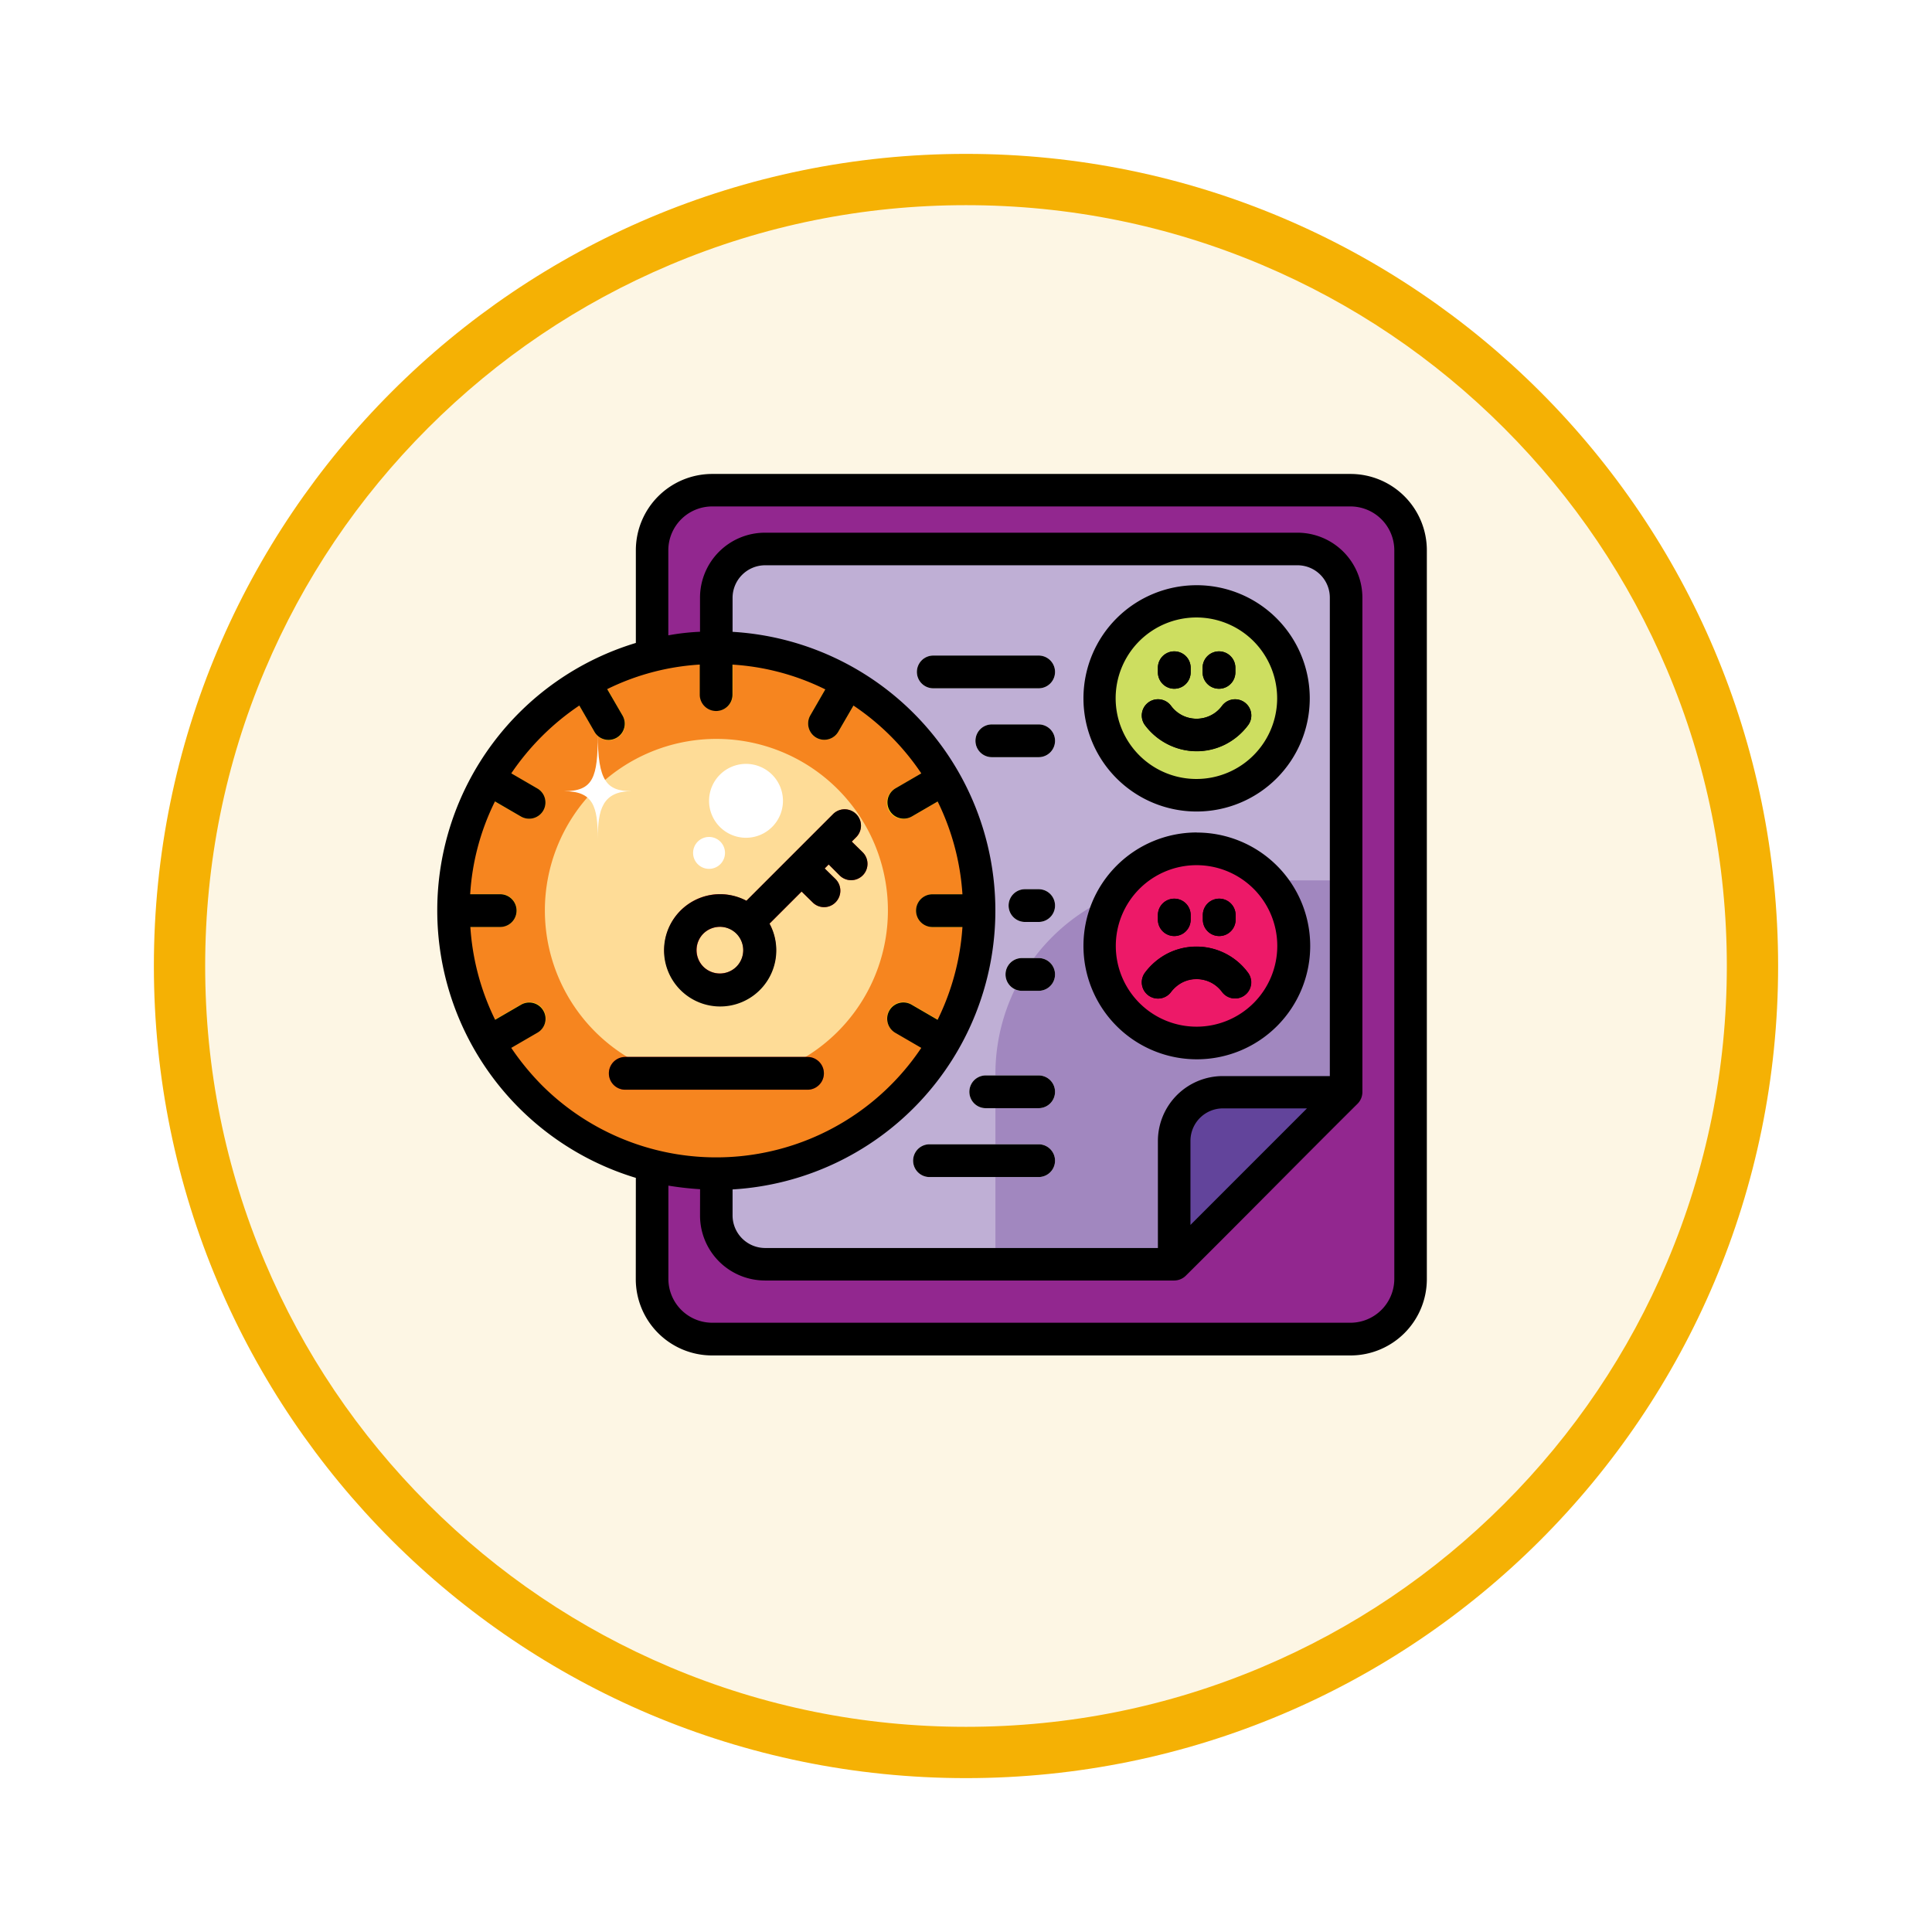 <svg xmlns="http://www.w3.org/2000/svg" xmlns:xlink="http://www.w3.org/1999/xlink" width="113" height="113" viewBox="0 0 113 113">
  <defs>
    <filter id="Trazado_982547" x="0" y="0" width="113" height="113" filterUnits="userSpaceOnUse">
      <feOffset dy="3" input="SourceAlpha"/>
      <feGaussianBlur stdDeviation="3" result="blur"/>
      <feFlood flood-opacity="0.161"/>
      <feComposite operator="in" in2="blur"/>
      <feComposite in="SourceGraphic"/>
    </filter>
  </defs>
  <g id="Grupo_1227424" data-name="Grupo 1227424" transform="translate(-271.75 -4920.73)">
    <g id="Grupo_1227040" data-name="Grupo 1227040" transform="translate(0 3640.746)">
      <g id="Grupo_1211033" data-name="Grupo 1211033" transform="translate(0 -167.853)">
        <g id="Grupo_1210937" data-name="Grupo 1210937" transform="translate(15.75 621.587)">
          <g id="Grupo_1174742" data-name="Grupo 1174742" transform="translate(-16 -280.75)">
            <g id="Grupo_1163948" data-name="Grupo 1163948" transform="translate(0 -1371)">
              <g id="Grupo_1158168" data-name="Grupo 1158168" transform="translate(281 2484)">
                <g id="Grupo_1152576" data-name="Grupo 1152576" transform="translate(0)">
                  <g id="Grupo_1148633" data-name="Grupo 1148633">
                    <g id="Grupo_1148525" data-name="Grupo 1148525">
                      <g transform="matrix(1, 0, 0, 1, -9, -6)" filter="url(#Trazado_982547)">
                        <g id="Trazado_982547-2" data-name="Trazado 982547" transform="translate(9 6)" fill="#fdf6e4">
                          <path d="M 47.5 93.5 C 41.289 93.5 35.265 92.284 29.595 89.886 C 24.118 87.569 19.198 84.252 14.973 80.027 C 10.748 75.802 7.431 70.882 5.114 65.405 C 2.716 59.735 1.5 53.711 1.5 47.5 C 1.5 41.289 2.716 35.265 5.114 29.595 C 7.431 24.118 10.748 19.198 14.973 14.973 C 19.198 10.748 24.118 7.431 29.595 5.114 C 35.265 2.716 41.289 1.5 47.5 1.5 C 53.711 1.5 59.735 2.716 65.405 5.114 C 70.882 7.431 75.802 10.748 80.027 14.973 C 84.252 19.198 87.569 24.118 89.886 29.595 C 92.284 35.265 93.5 41.289 93.5 47.5 C 93.5 53.711 92.284 59.735 89.886 65.405 C 87.569 70.882 84.252 75.802 80.027 80.027 C 75.802 84.252 70.882 87.569 65.405 89.886 C 59.735 92.284 53.711 93.5 47.5 93.5 Z" stroke="none"/>
                          <path d="M 47.5 3 C 41.491 3 35.664 4.176 30.18 6.496 C 24.881 8.737 20.122 11.946 16.034 16.034 C 11.946 20.122 8.737 24.881 6.496 30.18 C 4.176 35.664 3 41.491 3 47.5 C 3 53.509 4.176 59.336 6.496 64.82 C 8.737 70.119 11.946 74.878 16.034 78.966 C 20.122 83.054 24.881 86.263 30.18 88.504 C 35.664 90.824 41.491 92 47.5 92 C 53.509 92 59.336 90.824 64.82 88.504 C 70.119 86.263 74.878 83.054 78.966 78.966 C 83.054 74.878 86.263 70.119 88.504 64.82 C 90.824 59.336 92 53.509 92 47.5 C 92 41.491 90.824 35.664 88.504 30.18 C 86.263 24.881 83.054 20.122 78.966 16.034 C 74.878 11.946 70.119 8.737 64.82 6.496 C 59.336 4.176 53.509 3 47.5 3 M 47.5 0 C 73.734 0 95 21.266 95 47.5 C 95 73.734 73.734 95 47.5 95 C 21.266 95 0 73.734 0 47.5 C 0 21.266 21.266 0 47.5 0 Z" stroke="none" fill="#f5b104"/>
                        </g>
                      </g>
                    </g>
                  </g>
                </g>
              </g>
            </g>
          </g>
        </g>
      </g>
    </g>
    <g id="actuacion_1_" data-name="actuacion (1)" transform="translate(283.02 4908.351)">
      <g id="Grupo_1227423" data-name="Grupo 1227423" transform="translate(26.862 41.045)">
        <path id="Trazado_1058683" data-name="Trazado 1058683" d="M157.465,47.8H120.112a3.527,3.527,0,0,0-3.512,3.512V93.957a3.516,3.516,0,0,0,3.512,3.5h37.353a3.516,3.516,0,0,0,3.512-3.5V51.312A3.527,3.527,0,0,0,157.465,47.8Z" transform="translate(-116.6 -47.8)" fill="#92278f" fill-rule="evenodd"/>
        <path id="Trazado_1058684" data-name="Trazado 1058684" d="M150.049,117.635h23.932l10.069-10.069V78.649A2.851,2.851,0,0,0,181.2,75.8H150.049a2.859,2.859,0,0,0-2.849,2.849V114.8A2.864,2.864,0,0,0,150.049,117.635Z" transform="translate(-143.443 -72.362)" fill="#bfafd5" fill-rule="evenodd"/>
        <path id="Trazado_1058685" data-name="Trazado 1058685" d="M280.2,256.146h10.462l10.069-10.069V233.7h-9.246A11.319,11.319,0,0,0,280.2,245Z" transform="translate(-260.111 -210.873)" fill="#a187bf" fill-rule="evenodd"/>
        <path id="Trazado_1058686" data-name="Trazado 1058686" d="M375.369,334.5h-7.22a2.859,2.859,0,0,0-2.849,2.849v7.22Z" transform="translate(-334.762 -299.296)" fill="#62449b" fill-rule="evenodd"/>
        <path id="Trazado_1058687" data-name="Trazado 1058687" d="M335.473,100.8a5.673,5.673,0,1,1-5.673,5.673A5.675,5.675,0,0,1,335.473,100.8Z" transform="translate(-303.621 -94.292)" fill="#cdde60" fill-rule="evenodd"/>
      </g>
      <path id="Trazado_1058688" data-name="Trazado 1058688" d="M248.343,155.186a.958.958,0,1,1,0,1.916h-6.385a.958.958,0,0,1,0-1.916Zm0-24.558a.958.958,0,1,1,0,1.916H245.6a.958.958,0,1,1,0-1.916Zm0-4.028a.958.958,0,1,1,0,1.916h-6.164a.958.958,0,0,1,0-1.916Zm0,17.694a.958.958,0,1,1,0,1.916h-.982a.958.958,0,1,1,0-1.916Zm0-4.028a.958.958,0,0,1,0,1.916h-.8a.958.958,0,0,1,0-1.916Zm0,10.892a.958.958,0,1,1,0,1.916h-3.094a.958.958,0,0,1,0-1.916Z" transform="translate(-198.863 -75.879)" fill="#fff"/>
      <path id="Trazado_1058689" data-name="Trazado 1058689" d="M37.386,122.8A15.373,15.373,0,1,1,22,138.173,15.373,15.373,0,0,1,37.386,122.8Z" transform="translate(-6.754 -72.545)" fill="#f6851f" fill-rule="evenodd"/>
      <path id="Trazado_1058690" data-name="Trazado 1058690" d="M37.473,122.8c.319,0,.639.012.958.025v2.714a.958.958,0,1,1-1.916,0v-2.714C36.835,122.812,37.154,122.8,37.473,122.8Zm6.852,1.609a14.712,14.712,0,0,1,1.645.958l-1.363,2.345a.946.946,0,0,1-1.289.356.957.957,0,0,1-.356-1.3Zm5.968,5.268c.344.528.663,1.081.958,1.645l-2.358,1.363a.952.952,0,1,1-.958-1.645Zm2.529,7.552c.025.319.025.626.025.958s-.012.639-.025.958H50.109a.958.958,0,1,1,0-1.916Zm-1.584,7.8a14.714,14.714,0,0,1-.958,1.645l-2.358-1.363a.956.956,0,0,1-.344-1.3.946.946,0,0,1,1.3-.344Zm-26.584,1.645a15.464,15.464,0,0,1-.945-1.645l2.358-1.363a.952.952,0,0,1,1.3.356.935.935,0,0,1-.356,1.289Zm-2.53-7.539c-.012-.319-.025-.626-.025-.958s.012-.639.025-.958h2.714a.958.958,0,1,1,0,1.916Zm1.572-7.8a14.713,14.713,0,0,1,.958-1.645L27,131.039a.946.946,0,0,1,.344,1.3.956.956,0,0,1-1.3.344Zm5.28-5.968a16.893,16.893,0,0,1,1.645-.958l1.363,2.358a.949.949,0,1,1-1.645.945Z" transform="translate(-6.842 -72.545)" fill="#f7ec13" fill-rule="evenodd"/>
      <path id="Trazado_1058691" data-name="Trazado 1058691" d="M75.632,166.3A10.032,10.032,0,1,1,65.6,176.332,10.035,10.035,0,0,1,75.632,166.3Z" transform="translate(-45.001 -110.704)" fill="#fedc97" fill-rule="evenodd"/>
      <path id="Trazado_1058692" data-name="Trazado 1058692" d="M127.3,205.2l5.071-5.071a.955.955,0,1,1,1.351,1.351l-.258.258.639.626a.955.955,0,1,1-1.351,1.351l-.639-.639-.233.233.638.626a.964.964,0,0,1,0,1.351.942.942,0,0,1-1.351,0l-.639-.626-1.879,1.879a3.266,3.266,0,1,1-2.886-1.731A3.392,3.392,0,0,1,127.3,205.2Zm-1.547,1.523a1.419,1.419,0,0,0-.97.393,1.4,1.4,0,0,0-.393.97,1.419,1.419,0,0,0,.393.97,1.4,1.4,0,0,0,.97.393,1.419,1.419,0,0,0,.97-.393,1.4,1.4,0,0,0,.393-.97,1.419,1.419,0,0,0-.393-.97A1.4,1.4,0,0,0,125.754,206.72Z" transform="translate(-94.914 -140.134)" fill="#ed2024"/>
      <path id="Trazado_1058693" data-name="Trazado 1058693" d="M97.058,319.716a.958.958,0,1,1,0-1.916h10.658a.958.958,0,1,1,0,1.916Z" transform="translate(-71.756 -243.601)" fill="#ed2024"/>
      <path id="Trazado_1058694" data-name="Trazado 1058694" d="M357.6,125.558a.958.958,0,0,1,1.916,0v.27a.958.958,0,1,1-1.916,0Zm2.615,0a.958.958,0,0,1,1.916,0v.27a.958.958,0,1,1-1.916,0Z" transform="translate(-301.146 -74.124)"/>
      <path id="Trazado_1058695" data-name="Trazado 1058695" d="M350.093,148.919a.949.949,0,0,1,1.535-1.117,1.886,1.886,0,0,0,.651.553,1.873,1.873,0,0,0,1.67,0,1.763,1.763,0,0,0,.651-.553.949.949,0,0,1,1.535,1.117,3.9,3.9,0,0,1-1.326,1.13,3.694,3.694,0,0,1-3.364,0A3.873,3.873,0,0,1,350.093,148.919Z" transform="translate(-294.4 -94.134)"/>
      <path id="Trazado_1058696" data-name="Trazado 1058696" d="M335.573,218.6a5.673,5.673,0,1,1-5.673,5.673A5.675,5.675,0,0,1,335.573,218.6Z" transform="translate(-276.847 -156.582)" fill="#ed1968" fill-rule="evenodd"/>
      <path id="Trazado_1058697" data-name="Trazado 1058697" d="M357.6,243.358a.958.958,0,1,1,1.916,0v.27a.958.958,0,1,1-1.916,0Zm2.628,0a.958.958,0,0,1,1.916,0v.27a.958.958,0,0,1-1.916,0Z" transform="translate(-301.146 -177.459)"/>
      <path id="Trazado_1058698" data-name="Trazado 1058698" d="M351.628,267.852a.949.949,0,0,1-1.535-1.117,3.9,3.9,0,0,1,1.326-1.13,3.729,3.729,0,0,1,4.7,1.13.944.944,0,1,1-1.523,1.117,1.886,1.886,0,0,0-.651-.553,1.941,1.941,0,0,0-.835-.2,1.745,1.745,0,0,0-.835.2A2.141,2.141,0,0,0,351.628,267.852Z" transform="translate(-294.4 -197.46)"/>
      <path id="Trazado_1058699" data-name="Trazado 1058699" d="M78.654,167.428c-1.461,0-1.977-.6-1.977-3.328,0,2.529-.258,3.328-1.977,3.328,1.707,0,1.977.872,1.977,2.787C76.677,168.52,76.947,167.428,78.654,167.428Z" transform="translate(-52.983 -108.774)" fill="#fff" fill-rule="evenodd"/>
      <path id="Trazado_1058700" data-name="Trazado 1058700" d="M145.961,178.2a2.161,2.161,0,1,1-2.161,2.161A2.164,2.164,0,0,1,145.961,178.2Z" transform="translate(-113.598 -121.143)" fill="#fff" fill-rule="evenodd"/>
      <path id="Trazado_1058701" data-name="Trazado 1058701" d="M137.131,213a.933.933,0,1,1-.933.933A.933.933,0,0,1,137.131,213Z" transform="translate(-106.93 -151.669)" fill="#fff" fill-rule="evenodd"/>
      <path id="Trazado_1058702" data-name="Trazado 1058702" d="M57.228,70.393a.949.949,0,1,1-1.535-1.117,3.749,3.749,0,0,1,6.041,0,.944.944,0,1,1-1.523,1.117A1.865,1.865,0,0,0,57.228,70.393ZM56.454,65.9a.958.958,0,1,1,1.916,0v.27a.958.958,0,1,1-1.916,0Zm2.628,0A.958.958,0,1,1,61,65.9v.27a.958.958,0,1,1-1.916,0Zm-.356-4.826A6.631,6.631,0,1,1,52.1,67.7a6.627,6.627,0,0,1,6.631-6.631Zm3.328,3.291a4.723,4.723,0,1,0,0,6.68A4.728,4.728,0,0,0,62.054,64.364Zm-6.361-9.578a.949.949,0,0,1,1.535-1.117,1.853,1.853,0,0,0,2.972,0,.957.957,0,0,1,1.326-.209.946.946,0,0,1,.209,1.326A3.755,3.755,0,0,1,55.693,54.786Zm.761-3.352a.958.958,0,1,1,1.916,0v.27a.958.958,0,0,1-1.916,0Zm2.615,0a.958.958,0,1,1,1.916,0v.27a.958.958,0,1,1-1.916,0ZM25.3,76.115a.958.958,0,1,1,0-1.916H35.96a.958.958,0,1,1,0,1.916Zm7.085-11.051,5.071-5.071a.955.955,0,0,1,1.351,1.351l-.258.258.639.626a.955.955,0,0,1-1.351,1.351l-.639-.639-.233.233.639.626a.964.964,0,0,1,0,1.351.942.942,0,0,1-1.351,0l-.639-.626L33.738,66.4a3.283,3.283,0,1,1-1.351-1.338ZM30.84,66.586A1.367,1.367,0,1,0,32.2,67.949,1.371,1.371,0,0,0,30.84,66.586Zm-6.594-13.9.884,1.523a.949.949,0,1,1-1.645.945l-.872-1.51a14.732,14.732,0,0,0-3.978,3.966l1.523.884a.946.946,0,0,1,.344,1.3.956.956,0,0,1-1.3.344l-1.523-.884a14.121,14.121,0,0,0-1.449,5.427h1.756a.958.958,0,1,1,0,1.916H16.24a14.4,14.4,0,0,0,1.449,5.427l1.523-.884a.952.952,0,0,1,1.3.356.935.935,0,0,1-.356,1.289l-1.523.884a15.3,15.3,0,0,0,1.793,2.186,14.432,14.432,0,0,0,22.188-2.186l-1.523-.884a.956.956,0,0,1-.344-1.3.946.946,0,0,1,1.3-.344l1.523.884A14.4,14.4,0,0,0,45.022,66.6H43.266a.958.958,0,1,1,0-1.916h1.756a14.4,14.4,0,0,0-1.449-5.427l-1.523.884a.952.952,0,0,1-.958-1.645l1.523-.884a14.515,14.515,0,0,0-3.966-3.966l-.884,1.523a.946.946,0,0,1-1.289.356.957.957,0,0,1-.356-1.3L37,52.7a14.18,14.18,0,0,0-5.427-1.449v1.756a.958.958,0,0,1-1.916,0V51.249a14.167,14.167,0,0,0-5.415,1.437Zm7.331-3.352a16.335,16.335,0,0,1,0,32.613v1.535a1.908,1.908,0,0,0,1.891,1.891H56.454V79.111a3.8,3.8,0,0,1,3.794-3.794h6.262V47.332a1.892,1.892,0,0,0-1.891-1.891H33.468a1.908,1.908,0,0,0-1.891,1.891Zm-1.9,32.6a18.614,18.614,0,0,1-1.854-.209V87.19a2.568,2.568,0,0,0,2.554,2.554H67.727a2.568,2.568,0,0,0,2.554-2.554V44.557A2.568,2.568,0,0,0,67.727,42H30.373a2.568,2.568,0,0,0-2.554,2.554v4.985a13.388,13.388,0,0,1,1.854-.209v-2a3.8,3.8,0,0,1,3.794-3.794H64.62a3.8,3.8,0,0,1,3.794,3.794v28.93a.967.967,0,0,1-.282.675c-3.364,3.34-6.7,6.741-10.057,10.069a.971.971,0,0,1-.663.27H33.468a3.8,3.8,0,0,1-3.794-3.794Zm-3.757-.663a16.342,16.342,0,0,1,0-31.287V44.557A4.465,4.465,0,0,1,30.373,40.1H67.727a4.465,4.465,0,0,1,4.457,4.457V87.2a4.465,4.465,0,0,1-4.457,4.457H30.373A4.465,4.465,0,0,1,25.916,87.2ZM49.48,79.307a.958.958,0,0,1,0,1.916H43.095a.958.958,0,1,1,0-1.916Zm0-24.558a.958.958,0,0,1,0,1.916H46.741a.958.958,0,0,1,0-1.916Zm0-4.028a.958.958,0,0,1,0,1.916H43.316a.958.958,0,1,1,0-1.916Zm0,17.694a.958.958,0,0,1,0,1.916H48.5a.958.958,0,1,1,0-1.916Zm0-4.028a.958.958,0,0,1,0,1.916h-.8a.958.958,0,1,1,0-1.916Zm0,10.892a.958.958,0,1,1,0,1.916H46.385a.958.958,0,1,1,0-1.916Zm9.234-28.672A6.618,6.618,0,1,1,52.1,53.226,6.613,6.613,0,0,1,58.714,46.608Zm3.34,3.279a4.723,4.723,0,1,0,1.375,3.34,4.746,4.746,0,0,0-1.375-3.34Zm3.119,27.321H60.249A1.9,1.9,0,0,0,58.358,79.1v4.924Z" transform="translate(0 0)"/>
    </g>
  </g>
</svg>
